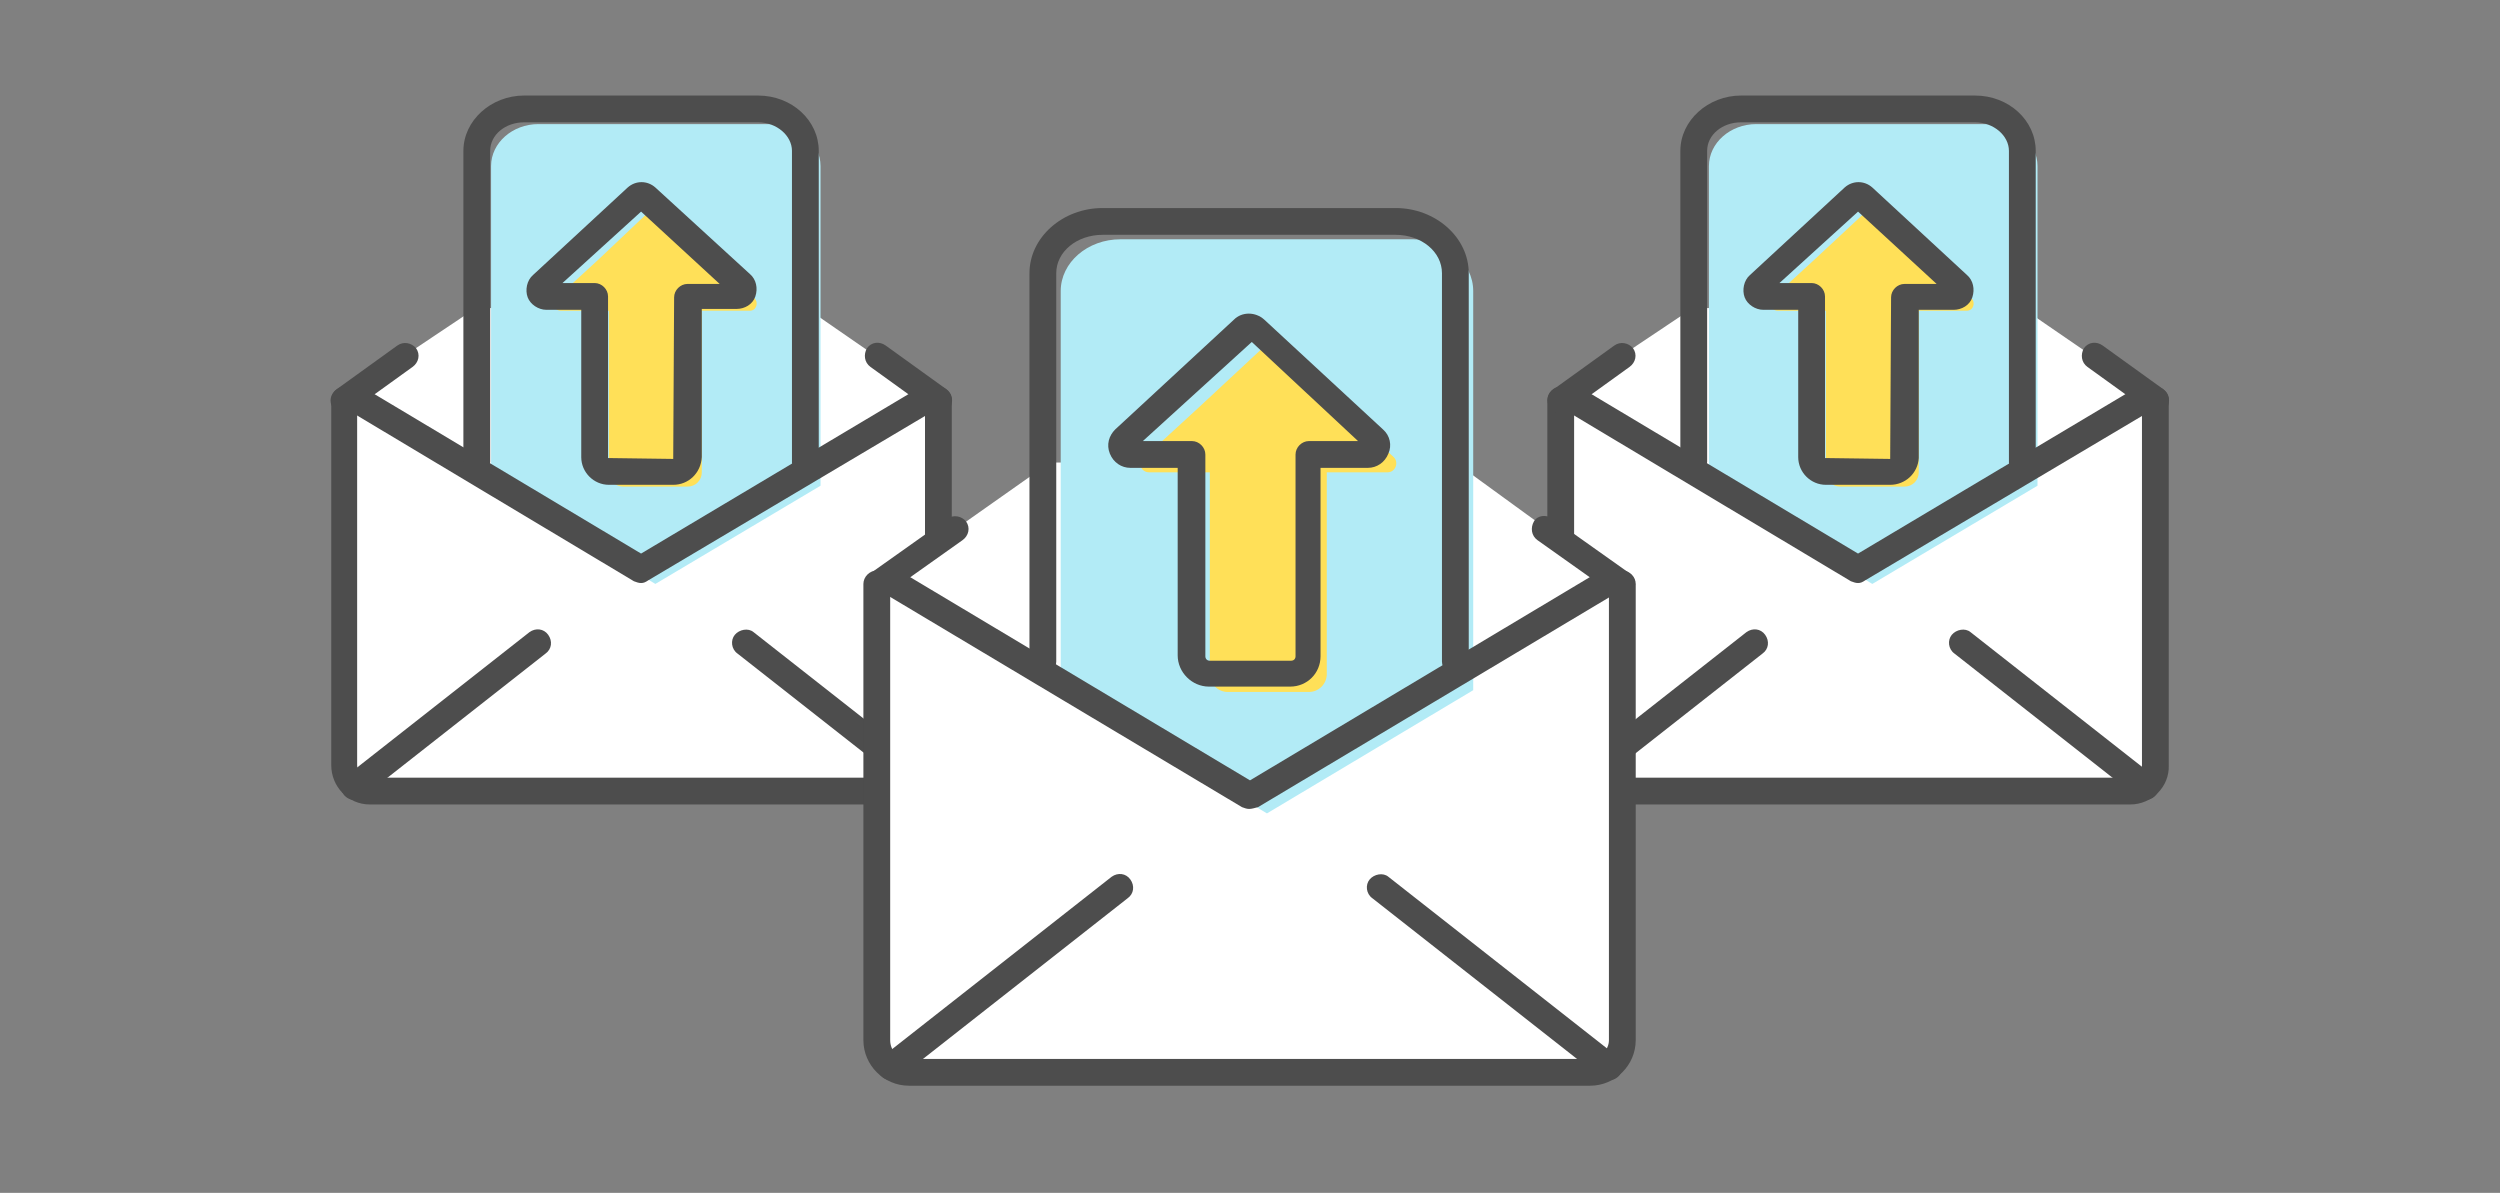 <?xml version="1.0" encoding="utf-8"?>
<!-- Generator: Adobe Illustrator 28.0.0, SVG Export Plug-In . SVG Version: 6.00 Build 0)  -->
<svg version="1.1" id="レイヤー_1" xmlns="http://www.w3.org/2000/svg" xmlns:xlink="http://www.w3.org/1999/xlink" x="0px"
	 y="0px" viewBox="0 0 280 133.6" style="enable-background:new 0 0 280 133.6;" xml:space="preserve">
<rect x="0" y="0" width="280" height="133.6" fill="#808080" stroke="none"/>
<style type="text/css">
	.st0{fill:#FFFFFF;}
	.st1{fill:#FFE058;}
	.st2{fill:#F9D08C;}
	.st3{fill:#4D4D4D;}
	.st4{fill:#80DEF0;}
	.st5{fill:#FCE5C1;}
	.st6{fill:none;}
	.st7{fill:#B2EBF6;}
	.st8{fill:#F2F2F2;}
</style>
<g>
	<g>
		<polygon class="st0" points="105.2,44.8 90.3,34.5 53.3,34.5 38.5,44.4 38.5,85.7 40.3,88.6 103.3,88.6 105.2,86.4 		"/>
		<g>
			<path class="st7" d="M73.4,65.4l18.5-11V18.6c0-2.6-2.4-4.7-5.3-4.7H60.3c-2.9,0-5.3,2.1-5.3,4.7v35.8L73.4,65.4z"/>
			<path class="st1" d="M62.8,34.8h5.4v18.1c0,0.9,0.7,1.6,1.6,1.6H77c0.9,0,1.6-0.7,1.6-1.6V34.8H84c0.7,0,1-0.9,0.5-1.4L79.7,29
				l-5.8-5.4c-0.3-0.3-0.8-0.3-1.1,0L67.1,29l-4.9,4.5C61.7,33.9,62.1,34.8,62.8,34.8z"/>
			<g>
				<path class="st3" d="M75.4,54.3h-7.2c-1.7,0-3.1-1.4-3.1-3.1V34.7h-3.9c-0.9,0-1.8-0.6-2.1-1.4s-0.1-1.9,0.6-2.5l10.6-9.8
					c0.9-0.8,2.2-0.8,3.1,0L84,30.7c0.7,0.6,0.9,1.6,0.6,2.5s-1.2,1.4-2.1,1.4h-3.9v16.6C78.5,53,77.1,54.3,75.4,54.3z M63,31.7h3.6
					c0.8,0,1.5,0.7,1.5,1.5v18.1l7.3,0.1l0.1-18.1c0-0.8,0.7-1.5,1.5-1.5h3.6l-8.8-8.1L63,31.7z"/>
				<path class="st3" d="M102.4,90.1h-61c-2.4,0-4.3-2-4.3-4.4V44.8c0-0.8,0.7-1.5,1.5-1.5S40,44,40,44.8v40.9
					c0,0.8,0.6,1.4,1.3,1.4h61c0.7,0,1.3-0.6,1.3-1.4V44.8c0-0.8,0.7-1.5,1.5-1.5s1.5,0.7,1.5,1.5v40.9
					C106.7,88.1,104.8,90.1,102.4,90.1z"/>
				<path class="st3" d="M39.7,89.6c-0.4,0-0.9-0.2-1.2-0.6c-0.5-0.7-0.4-1.6,0.3-2.1l20.5-16.1c0.7-0.5,1.6-0.4,2.1,0.3
					c0.5,0.7,0.4,1.6-0.3,2.1L40.6,89.3C40.4,89.5,40,89.6,39.7,89.6z"/>
				<path class="st3" d="M104,89.6c-0.3,0-0.7-0.1-0.9-0.3L82.6,73.2c-0.7-0.5-0.8-1.5-0.3-2.1s1.5-0.8,2.1-0.3l20.5,16.1
					c0.7,0.5,0.8,1.5,0.3,2.1C104.9,89.4,104.5,89.6,104,89.6z"/>
				<path class="st3" d="M71.8,65.3c-0.3,0-0.5-0.1-0.8-0.2L38.6,45.7c-0.7-0.4-0.9-1.3-0.5-2.1c0.4-0.7,1.3-0.9,2.1-0.5L71.8,62
					l31.7-18.9c0.7-0.4,1.6-0.2,2.1,0.5c0.4,0.7,0.2,1.6-0.5,2.1L72.6,65C72.3,65.2,72.1,65.3,71.8,65.3z"/>
				<path class="st3" d="M38.5,46.3c-0.5,0-0.9-0.2-1.2-0.6c-0.5-0.7-0.3-1.6,0.4-2.1l6.8-4.9c0.7-0.5,1.6-0.3,2.1,0.3
					c0.5,0.7,0.3,1.6-0.4,2.1L39.4,46C39.1,46.2,38.8,46.3,38.5,46.3z"/>
				<path class="st3" d="M105.2,46.3c-0.3,0-0.6-0.1-0.9-0.3l-6.8-4.9c-0.7-0.5-0.8-1.4-0.4-2.1c0.5-0.7,1.4-0.8,2.1-0.3l6.8,4.9
					c0.7,0.5,0.8,1.4,0.4,2.1C106.1,46.1,105.7,46.3,105.2,46.3z"/>
				<path class="st3" d="M90.2,53.3c-0.8,0-1.5-0.7-1.5-1.5V16.9c0-1.7-1.7-3.2-3.8-3.2H58.7c-2.1,0-3.8,1.4-3.8,3.2v34.8
					c0,0.8-0.7,1.5-1.5,1.5s-1.5-0.7-1.5-1.5V16.9c0-3.4,3.1-6.2,6.8-6.2h26.2c3.8,0,6.8,2.8,6.8,6.2v34.8
					C91.8,52.6,91.1,53.3,90.2,53.3z"/>
			</g>
		</g>
	</g>
	<g>
		<polygon class="st0" points="241.5,44.8 226.5,34.5 189.6,34.5 174.8,44.4 174.8,85.7 176.6,88.6 239.6,88.6 241.5,86.4 		"/>
		<g>
			<path class="st7" d="M209.7,65.4l18.5-11V18.6c0-2.6-2.4-4.7-5.3-4.7h-26.2c-2.9,0-5.3,2.1-5.3,4.7v35.8L209.7,65.4z"/>
			<path class="st1" d="M199.1,34.8h5.4v18.1c0,0.9,0.7,1.6,1.6,1.6h7.2c0.9,0,1.6-0.7,1.6-1.6V34.8h5.4c0.7,0,1-0.9,0.5-1.4L216,29
				l-5.8-5.4c-0.3-0.3-0.8-0.3-1.1,0l-5.8,5.4l-4.9,4.5C198,33.9,198.4,34.8,199.1,34.8z"/>
			<g>
				<path class="st3" d="M211.7,54.3h-7.2c-1.7,0-3.1-1.4-3.1-3.1V34.7h-3.9c-0.9,0-1.8-0.6-2.1-1.4s-0.1-1.9,0.6-2.5l10.6-9.8
					c0.9-0.8,2.2-0.8,3.1,0l10.6,9.8c0.7,0.6,0.9,1.6,0.6,2.5s-1.2,1.4-2.1,1.4h-3.9v16.6C214.8,53,213.4,54.3,211.7,54.3z
					 M199.3,31.7h3.6c0.8,0,1.5,0.7,1.5,1.5v18.1l7.3,0.1l0.1-18.1c0-0.8,0.7-1.5,1.5-1.5h3.6l-8.8-8.1L199.3,31.7z M207.6,23.1
					C207.6,23.1,207.6,23.1,207.6,23.1L207.6,23.1z M208.6,23.1L208.6,23.1C208.6,23.1,208.6,23.1,208.6,23.1z"/>
				<path class="st3" d="M238.6,90.1h-61c-2.4,0-4.3-2-4.3-4.4V44.8c0-0.8,0.7-1.5,1.5-1.5s1.5,0.7,1.5,1.5v40.9
					c0,0.8,0.6,1.4,1.3,1.4h61c0.7,0,1.3-0.6,1.3-1.4V44.8c0-0.8,0.7-1.5,1.5-1.5s1.5,0.7,1.5,1.5v40.9
					C243,88.1,241,90.1,238.6,90.1z"/>
				<path class="st3" d="M176,89.6c-0.4,0-0.9-0.2-1.2-0.6c-0.5-0.7-0.4-1.6,0.3-2.1l20.5-16.1c0.7-0.5,1.6-0.4,2.1,0.3
					c0.5,0.7,0.4,1.6-0.3,2.1l-20.5,16.1C176.6,89.5,176.3,89.6,176,89.6z"/>
				<path class="st3" d="M240.3,89.6c-0.3,0-0.7-0.1-0.9-0.3l-20.5-16.1c-0.7-0.5-0.8-1.5-0.3-2.1s1.5-0.8,2.1-0.3l20.5,16.1
					c0.7,0.5,0.8,1.5,0.3,2.1C241.2,89.4,240.7,89.6,240.3,89.6z"/>
				<path class="st3" d="M208.1,65.3c-0.3,0-0.5-0.1-0.8-0.2l-32.4-19.4c-0.7-0.4-0.9-1.3-0.5-2.1c0.4-0.7,1.3-0.9,2.1-0.5L208.1,62
					l31.7-18.9c0.7-0.4,1.6-0.2,2.1,0.5c0.4,0.7,0.2,1.6-0.5,2.1L208.9,65C208.6,65.2,208.4,65.3,208.1,65.3z"/>
				<path class="st3" d="M174.8,46.3c-0.5,0-0.9-0.2-1.2-0.6c-0.5-0.7-0.3-1.6,0.4-2.1l6.8-4.9c0.7-0.5,1.6-0.3,2.1,0.3
					c0.5,0.7,0.3,1.6-0.4,2.1l-6.8,4.9C175.4,46.2,175.1,46.3,174.8,46.3z"/>
				<path class="st3" d="M241.5,46.3c-0.3,0-0.6-0.1-0.9-0.3l-6.8-4.9c-0.7-0.5-0.8-1.4-0.4-2.1c0.5-0.7,1.4-0.8,2.1-0.3l6.8,4.9
					c0.7,0.5,0.8,1.4,0.4,2.1C242.4,46.1,242,46.3,241.5,46.3z"/>
				<path class="st3" d="M226.5,53.3c-0.8,0-1.5-0.7-1.5-1.5V16.9c0-1.7-1.7-3.2-3.8-3.2H195c-2.1,0-3.8,1.4-3.8,3.2v34.8
					c0,0.8-0.7,1.5-1.5,1.5s-1.5-0.7-1.5-1.5V16.9c0-3.4,3.1-6.2,6.8-6.2h26.2c3.8,0,6.8,2.8,6.8,6.2v34.8
					C228,52.6,227.4,53.3,226.5,53.3z"/>
			</g>
		</g>
	</g>
	<g>
		<polygon class="st0" points="181.7,65.4 181.7,116.7 179.3,120.1 100.4,120.1 98.3,116.5 98.3,65.4 117.6,51.8 163,51.8 		"/>
		<g>
			<path class="st7" d="M141.9,91.1L165,77.3V32.6c0-3.2-3-5.8-6.7-5.8h-32.8c-3.7,0-6.7,2.6-6.7,5.8v44.7L141.9,91.1z"/>
			<path class="st1" d="M128.7,52.9h6.8v22.6c0,1.1,0.9,2,2,2h9.1c1.1,0,2-0.9,2-2V52.9h6.8c0.9,0,1.3-1.1,0.7-1.7l-6.1-5.6
				l-7.2-6.7c-0.4-0.3-1-0.3-1.3,0l-7.2,6.7l-6.1,5.6C127.3,51.8,127.8,52.9,128.7,52.9z"/>
			<g>
				<path class="st3" d="M144.5,76.9h-9.1c-1.9,0-3.5-1.6-3.5-3.5V52.4h-5.3c-1,0-1.9-0.6-2.3-1.6c-0.4-1-0.1-2,0.6-2.7l13.3-12.3
					c0.9-0.9,2.4-0.9,3.4,0l13.3,12.3c0.8,0.7,1,1.8,0.6,2.7c-0.4,1-1.3,1.6-2.3,1.6h-5.3v21.1C147.9,75.4,146.4,76.9,144.5,76.9z
					 M128,49.4h5.5c0.8,0,1.5,0.7,1.5,1.5v22.6c0,0.3,0.2,0.5,0.5,0.5h9.1c0.3,0,0.5-0.2,0.5-0.5V50.9c0-0.8,0.7-1.5,1.5-1.5h5.5
					l-11.9-11.1L128,49.4z"/>
				<path class="st3" d="M178.1,121.6h-76.3c-2.8,0-5.1-2.3-5.1-5.1V65.4c0-0.8,0.7-1.5,1.5-1.5s1.5,0.7,1.5,1.5v51.1
					c0,1.2,0.9,2.1,2.1,2.1h76.3c1.1,0,2.1-1,2.1-2.1V65.4c0-0.8,0.7-1.5,1.5-1.5s1.5,0.7,1.5,1.5v51.1
					C183.2,119.3,180.9,121.6,178.1,121.6z"/>
				<path class="st3" d="M99.8,121c-0.4,0-0.9-0.2-1.2-0.6c-0.5-0.7-0.4-1.6,0.3-2.1l25.6-20.1c0.7-0.5,1.6-0.4,2.1,0.3
					s0.4,1.6-0.3,2.1l-25.6,20.1C100.5,120.9,100.1,121,99.8,121z"/>
				<path class="st3" d="M180.2,121c-0.3,0-0.7-0.1-0.9-0.3l-25.6-20.1c-0.7-0.5-0.8-1.5-0.3-2.1s1.5-0.8,2.1-0.3l25.6,20.1
					c0.7,0.5,0.8,1.5,0.3,2.1C181.1,120.8,180.6,121,180.2,121z"/>
				<path class="st3" d="M139.9,90.6c-0.3,0-0.5-0.1-0.8-0.2L98.6,66.2c-0.7-0.4-0.9-1.3-0.5-2.1c0.4-0.7,1.3-0.9,2.1-0.5l39.8,23.8
					l39.8-23.8c0.7-0.4,1.6-0.2,2.1,0.5c0.4,0.7,0.2,1.6-0.5,2.1l-40.5,24.2C140.5,90.5,140.2,90.6,139.9,90.6z"/>
				<path class="st3" d="M98.3,66.9c-0.5,0-0.9-0.2-1.2-0.6c-0.5-0.7-0.3-1.6,0.4-2.1l8.6-6.1c0.7-0.5,1.6-0.3,2.1,0.3
					c0.5,0.7,0.3,1.6-0.4,2.1l-8.6,6.1C98.9,66.8,98.6,66.9,98.3,66.9z"/>
				<path class="st3" d="M181.7,66.9c-0.3,0-0.6-0.1-0.9-0.3l-8.6-6.1c-0.7-0.5-0.8-1.4-0.4-2.1s1.4-0.8,2.1-0.3l8.6,6.1
					c0.7,0.5,0.8,1.4,0.4,2.1C182.6,66.7,182.2,66.9,181.7,66.9z"/>
				<path class="st3" d="M163,75.6c-0.8,0-1.5-0.7-1.5-1.5V30.6c0-2.4-2.3-4.3-5.2-4.3h-32.8c-2.9,0-5.2,1.9-5.2,4.3v43.5
					c0,0.8-0.7,1.5-1.5,1.5s-1.5-0.7-1.5-1.5V30.6c0-4,3.7-7.3,8.2-7.3h32.8c4.5,0,8.2,3.3,8.2,7.3v43.5
					C164.5,74.9,163.8,75.6,163,75.6z"/>
			</g>
		</g>
	</g>
	<rect class="st6" width="280" height="133.6"/>
</g>
</svg>
